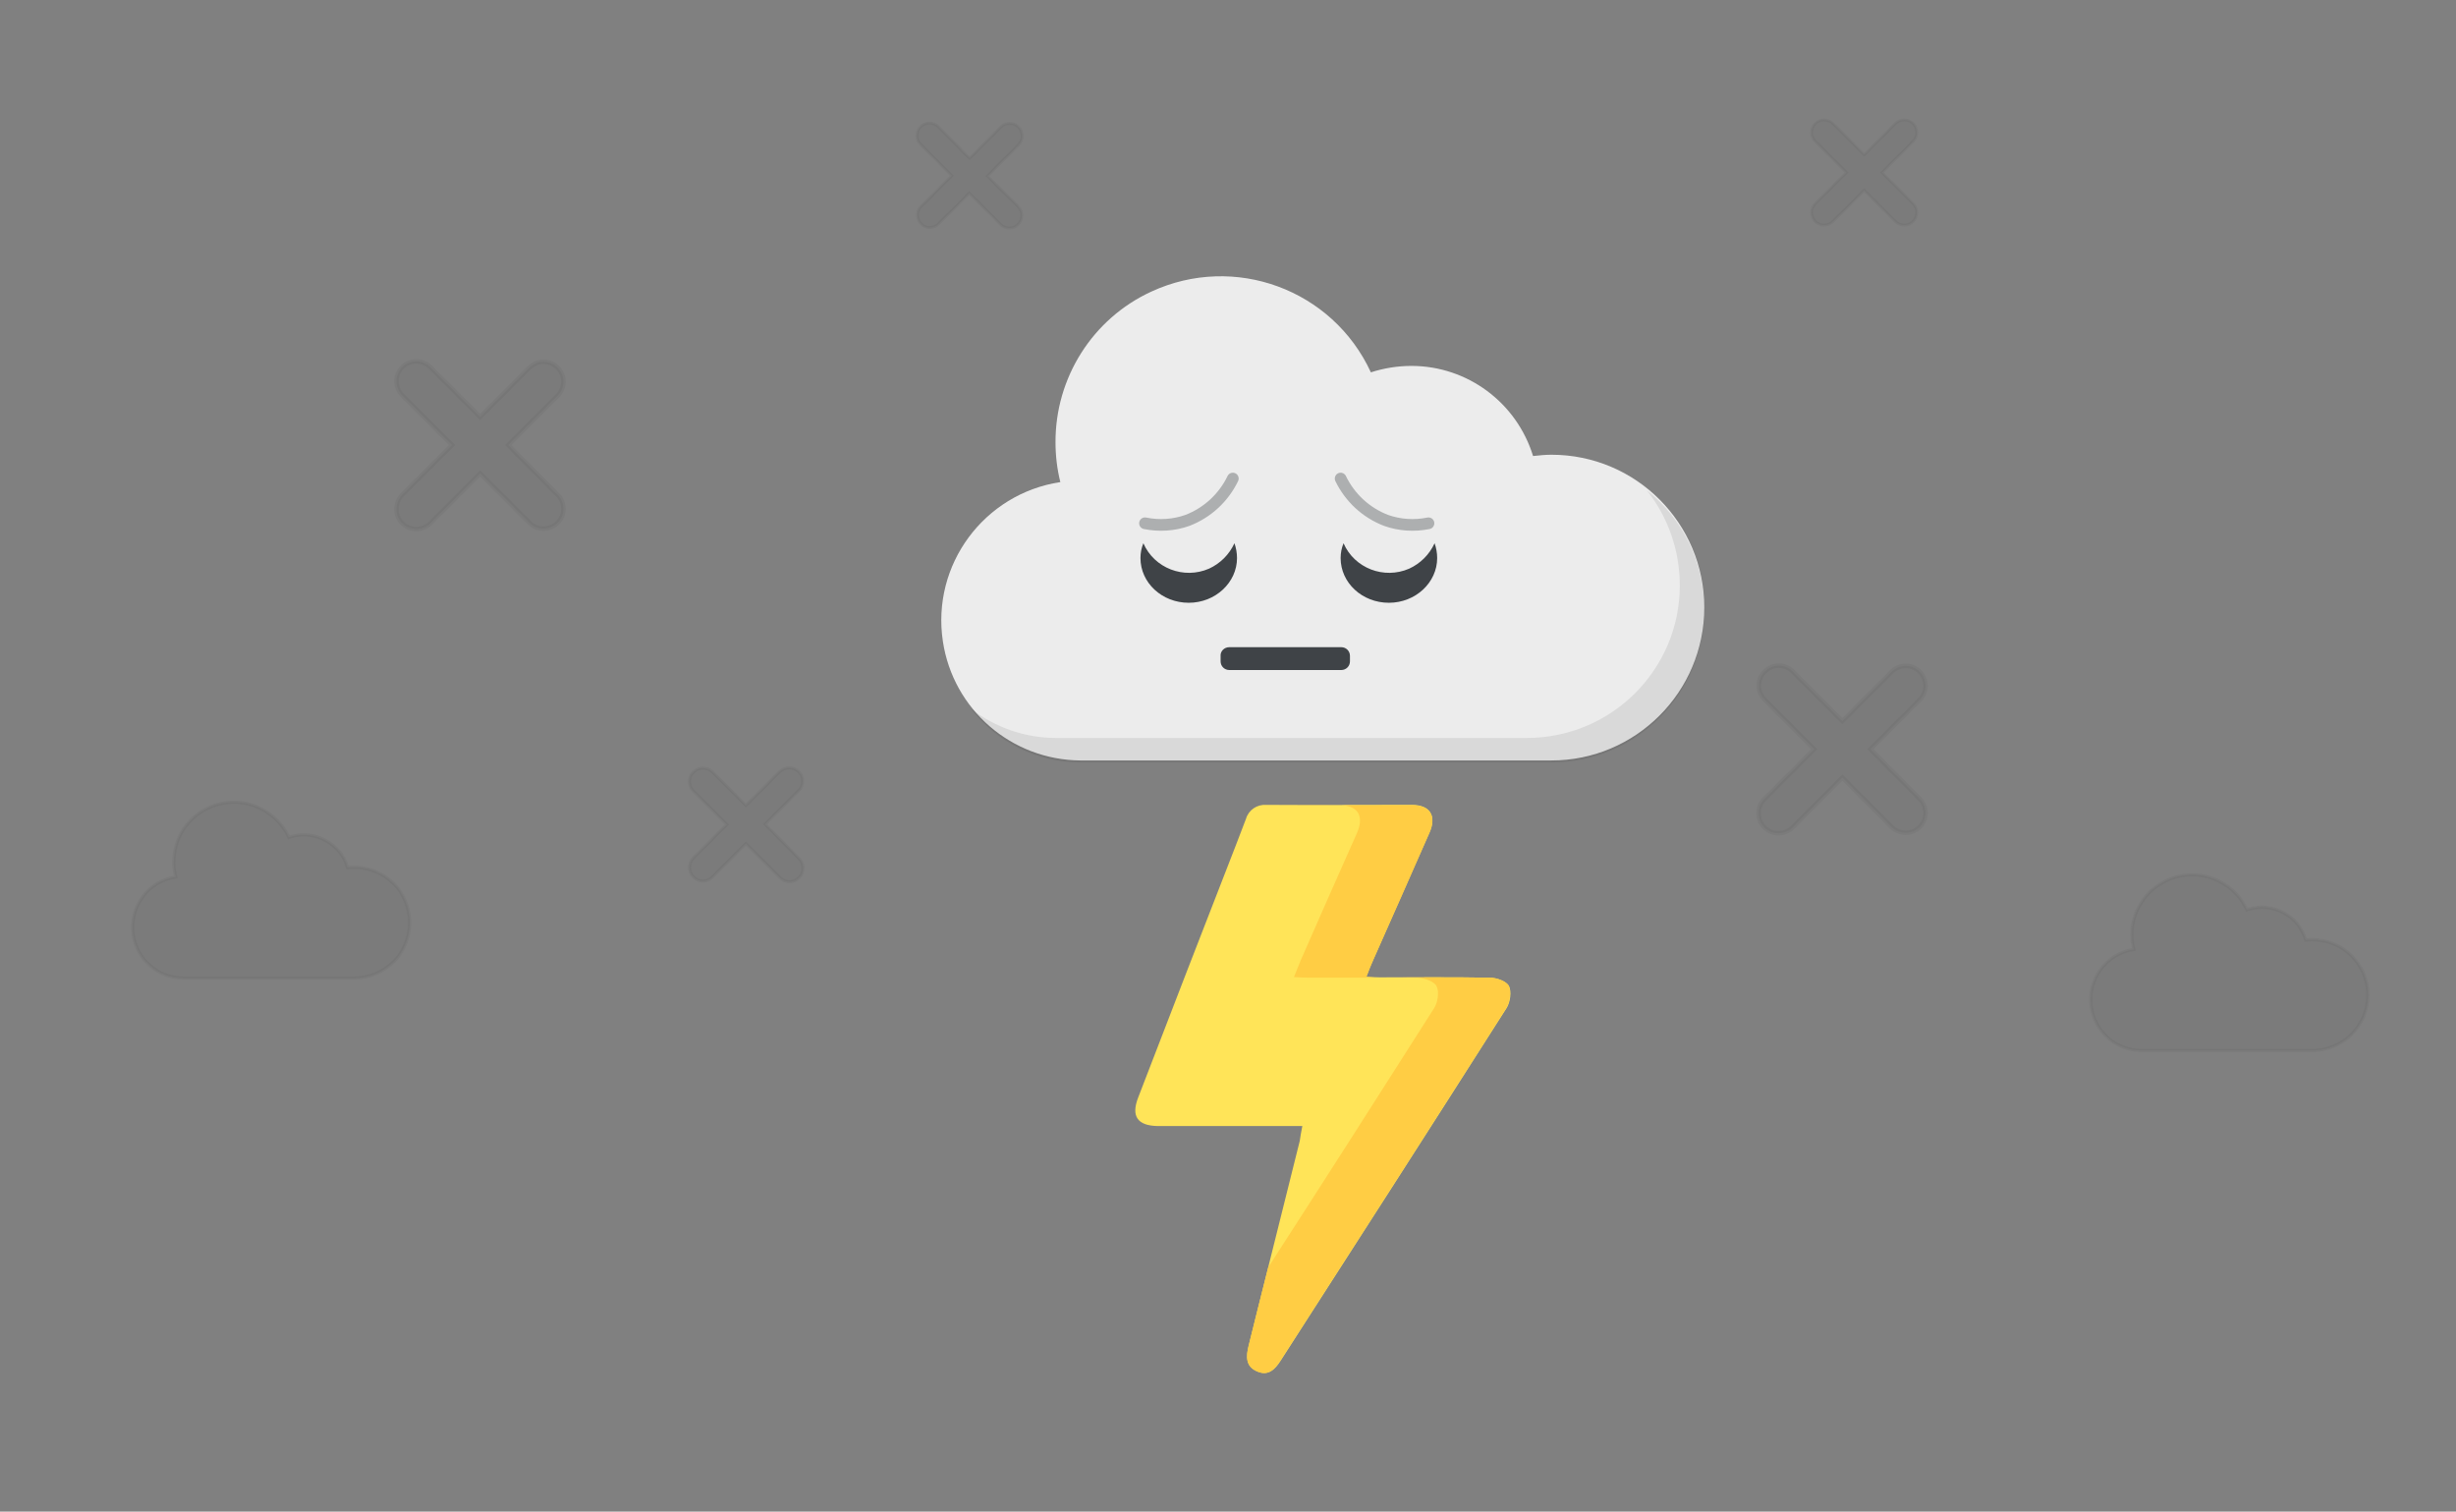 <?xml version="1.0" encoding="utf-8"?>
<!-- Generator: Adobe Illustrator 25.0.1, SVG Export Plug-In . SVG Version: 6.00 Build 0)  -->
<svg version="1.1" id="Layer_1" xmlns="http://www.w3.org/2000/svg" xmlns:xlink="http://www.w3.org/1999/xlink" x="0px" y="0px"
	 viewBox="0 0 763.2 469.7" style="enable-background:new 0 0 763.2 469.7;" xml:space="preserve">
<rect x="0" y="0" width="763.2" height="469.7" fill="#808080" stroke="none"/>
<style type="text/css">
	.st0{opacity:4.000000e-02;fill:#010101;stroke:#010101;stroke-miterlimit:10;enable-background:new    ;}
	.st1{fill:#ECECEC;}
	.st2{opacity:8.000000e-02;fill:#010101;enable-background:new    ;}
	.st3{fill:#3F4347;}
	
		.st4{opacity:0.36;fill:none;stroke:#3F4347;stroke-width:3.63;stroke-linecap:round;stroke-miterlimit:10;enable-background:new    ;}
	.st5{fill:#FFE458;}
	.st6{fill:#FFCD44;}
	.st7{opacity:4.000000e-02;fill:#010101;stroke:#010101;stroke-width:1.4;stroke-miterlimit:10;enable-background:new    ;}
	.st8{opacity:4.000000e-02;fill:#010101;stroke:#010101;stroke-width:0.94;stroke-miterlimit:10;enable-background:new    ;}
	.st9{opacity:4.000000e-02;fill:#010101;stroke:#010101;stroke-width:0.88;stroke-miterlimit:10;enable-background:new    ;}
</style>
<path class="st0" d="M110.1,269.5c-0.7,0-1.4,0-2.1,0.1c-2.2-7.5-10.1-11.8-17.6-9.6c-0.2,0.1-0.5,0.1-0.7,0.2
	c-4.3-9.4-15.4-13.5-24.8-9.2C58.2,254,54,260.7,54,268c0,1.5,0.2,3,0.6,4.5c-8.6,1.3-14.5,9.4-13.2,18c1.2,7.7,7.8,13.4,15.5,13.4
	h53.2c9.5,0,17.2-7.7,17.2-17.2C127.3,277.2,119.6,269.5,110.1,269.5L110.1,269.5z"/>
<path class="st0" d="M718.6,292c-0.7,0-1.4,0-2.1,0.1c-2.2-7.5-10.1-11.8-17.6-9.6c-0.2,0.1-0.5,0.1-0.7,0.2
	c-4.4-9.4-15.5-13.5-24.9-9.1c-6.6,3.1-10.8,9.6-10.8,16.9c0,1.5,0.2,3,0.6,4.5c-8.6,1.3-14.5,9.4-13.2,18
	c1.2,7.7,7.8,13.4,15.5,13.4h53.2c9.5,0,17.2-7.7,17.2-17.2C735.8,299.7,728.1,292,718.6,292z"/>
<path class="st1" d="M482.1,141.3c-1.9,0-3.8,0.2-5.7,0.4c-5.1-16.6-20.4-28-37.8-28c-4.3,0-8.6,0.7-12.6,2
	c-11.9-25.8-42.4-37-68.2-25.1c-18.3,8.4-29.9,26.8-29.8,46.9c0,4.1,0.5,8.3,1.5,12.3c-23.7,3.6-40.1,25.7-36.5,49.5
	c3.2,21.2,21.3,36.8,42.7,37h146.4c26.2,0,47.5-21.3,47.5-47.5S508.4,141.3,482.1,141.3L482.1,141.3z"/>
<path class="st2" d="M529.6,189.4c0,26.2-21.1,47.4-47.3,47.5c-0.1,0-0.1,0-0.2,0H335.7c-13.3,0-25.9-6.2-34-16.7
	c7.6,5.9,16.9,9.1,26.4,9.1h146.4c26.2,0,47.5-21.2,47.5-47.4c0-10.7-3.6-21.2-10.3-29.6C523,161.2,529.6,174.9,529.6,189.4z"/>
<path class="st3" d="M384.4,173.4c0,7.6-6.7,13.9-15,13.9s-15-6.2-15-13.9c0-1.6,0.3-3.1,0.9-4.6c3.4,7.8,12.6,11.3,20.4,7.9
	c3.5-1.6,6.3-4.4,7.9-7.9C384.1,170.2,384.4,171.8,384.4,173.4z"/>
<path class="st3" d="M446.6,173.4c0,7.6-6.7,13.9-15,13.9s-15-6.2-15-13.9c0-1.6,0.3-3.1,0.9-4.6c3.4,7.8,12.6,11.3,20.4,7.9
	c3.5-1.6,6.3-4.4,7.9-7.9C446.3,170.2,446.6,171.8,446.6,173.4z"/>
<path class="st3" d="M382,201.1h34.8c1.5,0,2.7,1.2,2.7,2.7v1.7c0,1.5-1.2,2.7-2.7,2.7H382c-1.5,0-2.7-1.2-2.7-2.7v-1.7
	C379.2,202.4,380.4,201.1,382,201.1z"/>
<path class="st4" d="M416.6,148.7c2.9,6,7.9,10.6,14.1,13c4.2,1.5,8.8,1.8,13.2,0.9"/>
<path class="st4" d="M383.1,148.7c-2.9,6-7.9,10.6-14.1,13c-4.2,1.5-8.8,1.8-13.2,0.9"/>
<path class="st5" d="M404.7,349.9h-32.3c-4.2,0-8.4,0-12.6,0c-6.3-0.1-8.4-3-6.1-8.9c10.1-26.2,20.2-52.4,30.4-78.5
	c1-2.7,2.1-5.4,3.1-8.1c0.8-2.7,3.4-4.5,6.3-4.3c15.1,0.1,30.2,0,45.3,0c5.6,0,7.7,3.4,5.4,8.6l-17.5,39.6c-0.7,1.5-1.3,3.1-2.1,5.2
	c1.8,0.1,3.1,0.2,4.5,0.2c11.3,0,22.6-0.1,33.9,0.1c2.1,0,5.1,1.1,5.9,2.6c0.9,1.7,0.4,5-0.7,6.8c-23.3,36.6-46.8,73.2-70.3,109.7
	c-1.7,2.6-3.7,4.7-7.1,3.3c-3.8-1.5-3.6-4.7-2.8-8c5.3-21.2,10.6-42.5,15.9-63.7C404.1,353.2,404.3,351.8,404.7,349.9z"/>
<path class="st6" d="M416.3,250.2c-7.9,0-15.7,0-23.6,0c0.2,0,0.5,0,0.8,0c15.1,0.1,30.2,0,45.3,0c5.6,0,7.7,3.4,5.4,8.6
	c-5.8,13.2-11.6,26.4-17.5,39.6c-0.7,1.5-1.3,3.1-2.1,5.2c1.6,0.1,2.8,0.2,4,0.2c-7.3,0-14.6,0-22,0c-1.4,0-2.7-0.1-4.5-0.2
	c0.9-2.1,1.4-3.6,2.1-5.2c5.8-13.2,11.6-26.4,17.5-39.6C424,253.5,421.9,250.2,416.3,250.2z"/>
<path class="st6" d="M468.1,313.2c-23.3,36.6-46.8,73.2-70.3,109.7c-1.7,2.6-3.7,4.7-7,3.3c-3.8-1.5-3.6-4.7-2.8-8
	c2-8.1,4-16.3,6.1-24.4c17.3-26.8,34.5-53.7,51.6-80.6c1.1-1.8,1.6-5,0.7-6.8c-0.8-1.5-3.8-2.5-5.9-2.6c-3.4-0.1-6.9-0.1-10.3-0.1
	c10.9,0,21.9-0.1,32.8,0.1c2.1,0,5.2,1.1,5.9,2.6C469.6,308.2,469.2,311.4,468.1,313.2z"/>
<path class="st7" d="M173.4,153.9c2.3,2.5,2.2,6.4-0.3,8.7c-2.4,2.2-6,2.2-8.4,0l-15.5-15.5l-15.5,15.5c-2.4,2.4-6.3,2.4-8.7,0
	c-1.2-1.2-1.8-2.7-1.8-4.4c0-1.6,0.6-3.2,1.8-4.4l15.5-15.5l-15.5-15.5c-2.4-2.4-2.4-6.3,0-8.7s6.3-2.4,8.7,0l15.5,15.5l15.5-15.5
	c2.5-2.3,6.4-2.2,8.7,0.3c2.2,2.4,2.2,6,0,8.4l-15.5,15.5L173.4,153.9z"/>
<path class="st8" d="M248.2,266.7c1.7,1.6,1.8,4.2,0.2,5.9s-4.2,1.8-5.9,0.2c-0.1-0.1-0.1-0.1-0.2-0.2l-10.5-10.5l-10.5,10.5
	c-1.7,1.6-4.3,1.5-5.9-0.2c-1.5-1.6-1.5-4.1,0-5.7l10.5-10.5l-10.5-10.5c-1.6-1.7-1.5-4.3,0.2-5.9c1.6-1.5,4.1-1.5,5.7,0l10.5,10.5
	l10.5-10.5c1.6-1.6,4.3-1.6,5.9,0c0.8,0.8,1.2,1.8,1.2,2.9c0,1.1-0.4,2.2-1.2,2.9l-10.5,10.5L248.2,266.7z"/>
<path class="st7" d="M596.7,248.4c2.3,2.5,2.2,6.4-0.3,8.7c-2.4,2.2-6,2.2-8.4,0l-15.5-15.5L557,257.1c-2.4,2.4-6.3,2.4-8.7,0
	c-1.2-1.2-1.8-2.7-1.8-4.4c0-1.6,0.6-3.2,1.8-4.4l15.5-15.5l-15.5-15.5c-2.4-2.5-2.3-6.4,0.2-8.7c2.4-2.3,6.2-2.3,8.5,0l15.5,15.5
	l15.5-15.5c2.5-2.3,6.4-2.2,8.7,0.3c2.2,2.4,2.2,6,0,8.4l-15.5,15.5L596.7,248.4z"/>
<path class="st9" d="M594.5,63.3c1.5,1.5,1.5,4,0,5.5c-1.5,1.5-4,1.5-5.5,0l-9.7-9.7l-9.7,9.7c-1.5,1.5-4,1.5-5.5,0
	c-1.5-1.5-1.5-4,0-5.5l0,0l9.7-9.7l-9.7-9.7c-1.5-1.5-1.5-4,0-5.5s4-1.5,5.5,0l9.7,9.7l9.7-9.7c1.5-1.5,4-1.5,5.5,0s1.5,4,0,5.5
	l-9.7,9.7L594.5,63.3z"/>
<path class="st9" d="M316.4,64.2c1.5,1.5,1.5,4,0,5.5c-1.5,1.5-4,1.5-5.5,0l-9.7-9.7l-9.7,9.7c-1.6,1.4-4,1.3-5.4-0.3
	c-1.3-1.5-1.3-3.7,0-5.1l9.7-9.7l-9.7-9.7c-1.5-1.5-1.5-4,0-5.5c1.5-1.5,4-1.5,5.5,0l0,0l9.7,9.8l9.7-9.7c1.5-1.5,4-1.5,5.5,0
	c1.5,1.5,1.5,4,0,5.5l0,0l-9.7,9.7L316.4,64.2z"/>
</svg>
